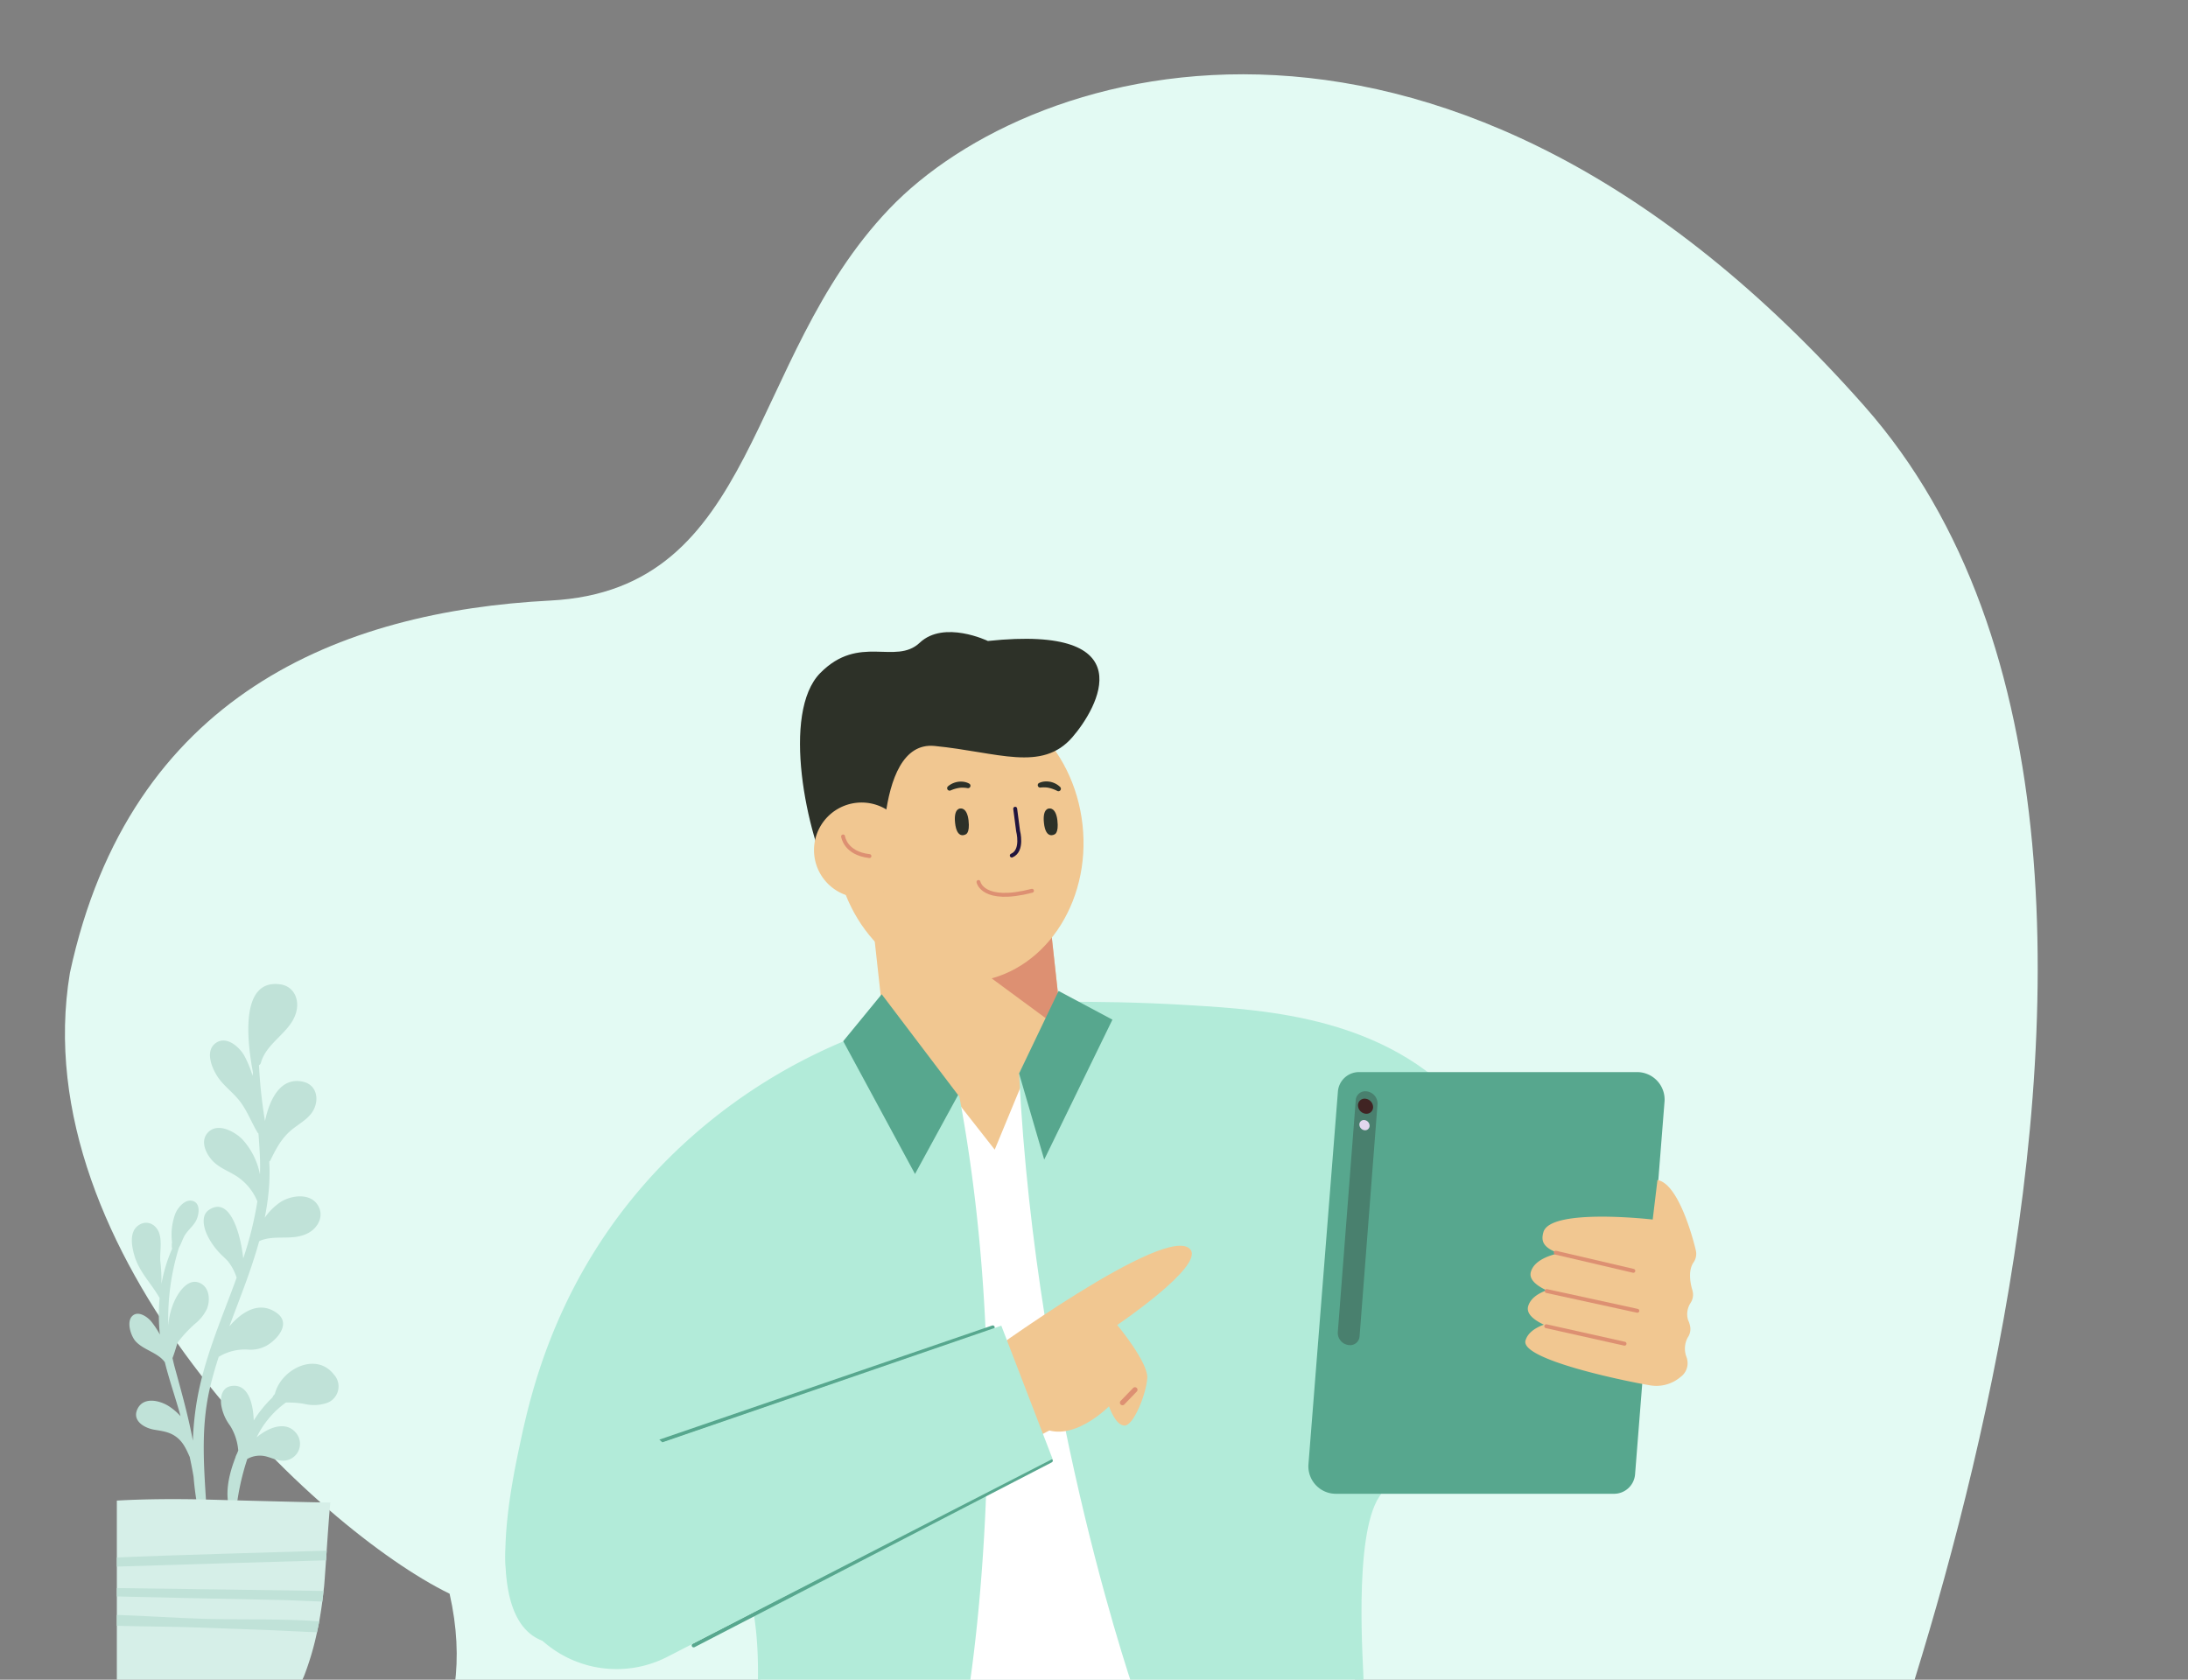 <svg xmlns="http://www.w3.org/2000/svg" xmlns:xlink="http://www.w3.org/1999/xlink" width="560" height="430" viewBox="0 0 560 430">
  <rect x="0" y="0" width="560" height="430" fill="#808080" stroke="none"/>
  <defs>
    <clipPath id="clip-path">
      <rect id="mask" width="560" height="430" transform="translate(640 2586)" fill="none"/>
    </clipPath>
  </defs>
  <g id="illust_640_main_03" transform="translate(-640 -2586)" clip-path="url(#clip-path)">
    <path id="shape" d="M44.035,499.535s88.968-20.362,73.418-88.82C83.912,394.4,8.29,323.7,20.278,251.765c15.37-71.318,69.474-92.53,122.963-95.3s49.8-61.481,86.689-100.215S373.675-13.22,479.544,106.669,468.6,499.535,468.6,499.535Z" transform="translate(637.618 2583.275)" fill="#e3faf3"/>
    <g id="flowerpot" transform="translate(669.901 2837.903)">
      <path id="패스_19110" data-name="패스 19110" d="M85.941,344.4c-2.053-2.944-6.668-2.271-9.329-.624a15.874,15.874,0,0,0-4.111,4.057c.306-1.546.574-3.1.77-4.662a.071.071,0,0,0,.052-.085.066.066,0,0,0-.031-.043,55.376,55.376,0,0,0,.45-7.331c-.005-.757-.048-1.511-.082-2.265a.783.783,0,0,0,.3-.331c1.42-2.875,2.7-5.4,5.153-7.547,1.8-1.581,4.365-2.84,5.666-4.944,1.753-2.838,1.159-6.79-2.478-7.61-5.591-1.259-8.5,4.187-9.731,10.084a126.934,126.934,0,0,1-1.54-14.334.827.827,0,0,0,.482-.555c1.517-5.642,8.466-8.1,9.243-14.017.388-2.946-1.2-5.684-4.294-6.108-10.751-1.479-8.229,15.859-6.975,22.568-.037.285-.068.571-.094.86a26.961,26.961,0,0,0-2.082-5.091c-1.307-2.394-4.9-5.525-7.674-3.04-2.467,2.207-.422,6.688,1.092,8.776,1.365,1.88,3.216,3.311,4.743,5.05,2.406,2.732,3.395,5.862,5.241,8.894a.383.383,0,0,0,.184.155c.178,2.319.337,4.637.406,6.972.036,1.184.023,2.361-.018,3.531a18.551,18.551,0,0,0-4.54-9.031c-1.974-1.971-6.2-4.279-8.689-1.808-2.3,2.285-.5,5.837,1.425,7.671,1.7,1.609,3.962,2.4,5.892,3.662a14.006,14.006,0,0,1,5.245,6.408A90.444,90.444,0,0,1,67,358.255c-.59-5.695-3.207-16.095-8.728-12.458-2.13,1.407-1.416,4.4-.555,6.349a17.858,17.858,0,0,0,3.262,4.736c.64.7,1.378,1.307,2.026,2a12.891,12.891,0,0,1,2.3,4.3c-.194.536-.382,1.077-.579,1.609-3.522,9.491-7.543,18.9-9.406,28.909A76.459,76.459,0,0,0,54.111,404.9c-1.174-6.284-2.9-12.4-4.637-18.756-.219-.8-.4-1.586-.576-2.376.516-1.293.873-2.65,1.312-3.985a33.053,33.053,0,0,1,4.47-4.814,10.964,10.964,0,0,0,3-3.742c.918-2.181.745-5.459-1.678-6.637-3-1.461-5.428,2.1-6.52,4.388a18.253,18.253,0,0,0-1.656,6.467,61.1,61.1,0,0,1,2.732-19.985c.651-1.063.919-2.279,1.633-3.352.813-1.218,1.993-2.158,2.7-3.453.759-1.387,1.286-4.333-.657-5.067-2.021-.762-4.021,1.686-4.636,3.257a15.573,15.573,0,0,0-.822,7.275,4.934,4.934,0,0,0-.01,1.5c.006.044.043.069.059.106a38.818,38.818,0,0,0-2.755,9.09,45.657,45.657,0,0,0-.306-6.019c-.108-2.2.449-4.838-.254-6.954-.745-2.247-3-3.489-5.126-2.193-2.636,1.607-1.965,5.339-1.255,7.809,1.238,4.305,4.37,7.2,6.466,10.936a47.837,47.837,0,0,0,.075,9.342,23.246,23.246,0,0,0-2.153-3.266c-1.015-1.274-3.494-3.02-5-1.39-1.42,1.535-.256,5.05.936,6.383,2.009,2.243,5.767,2.906,7.487,5.374,1.145,4.652,2.768,9.182,4.018,13.8a15.286,15.286,0,0,0-2.981-2.544c-2.337-1.491-6.417-2.488-7.994.6-1.56,3.053,1.632,4.954,4.208,5.4,2.027.352,3.843.529,5.572,1.777,1.855,1.338,2.649,3.208,3.549,5.216.36,1.706.7,3.4.98,5.092A75.888,75.888,0,0,0,56.314,426.5a.77.77,0,0,0,1.507-.2c-.554-11.839-2.084-23.134.649-34.868.63-2.7,1.4-5.348,2.249-7.978a12.872,12.872,0,0,1,7.762-1.842,8.348,8.348,0,0,0,5.618-1.781c2.47-1.9,4.732-5.286,1.484-7.616-4.363-3.135-8.837-.443-12.139,3.437,1.525-4.109,3.12-8.2,4.6-12.311,1.1-3.1,2.137-6.227,3.013-9.394.043-.059.092-.113.134-.171,4.027-1.717,8.467.083,12.405-2,2.7-1.427,4.256-4.637,2.357-7.359" transform="translate(-34.648 -288)" fill="#c0e2d8"/>
      <path id="패스_19111" data-name="패스 19111" d="M93.645,402.02c-4.577-6.121-13.676-1.461-15.2,4.88a5.013,5.013,0,0,0-.5.608.783.783,0,0,0-.069.231,30.66,30.66,0,0,0-4.829,5.931c-.165-4.47-1.445-9.362-5.6-8.842-2.484.308-2.976,2.649-2.743,4.784a12,12,0,0,0,2.284,5.381,14.056,14.056,0,0,1,2.093,6.375c-.108.248-.2.514-.311.768a5.981,5.981,0,0,0-.372.835.8.8,0,0,0-.025.143c-1.93,4.972-3.049,10.48-.827,14.84.238.467.843.184.892-.241a63.9,63.9,0,0,1,2.955-14.187,6.511,6.511,0,0,1,4.983-.608c1.9.533,3.65,1.537,5.67.779a4.313,4.313,0,0,0,2.2-6.308c-2.451-3.8-7.082-2.209-10.46.593.108-.206.2-.414.312-.621a23.537,23.537,0,0,1,7.171-8.28,25.535,25.535,0,0,1,4.591.318,10.6,10.6,0,0,0,5.837-.183,4.5,4.5,0,0,0,1.96-7.2" transform="translate(-38.003 -301.932)" fill="#c0e2d8"/>
      <path id="패스_19112" data-name="패스 19112" d="M88.87,439.646c-.108,0-.58,6.458-.973,12.317-.054.848-.126,1.678-.165,2.47-.248,3.427-.434,6.222-.506,6.781-.036.36-.083.7-.126,1.064-.113.918-.2,1.821-.325,2.723-.216,1.7-.486,3.372-.776,5.031-.18.939-.378,1.875-.579,2.816a72.464,72.464,0,0,1-3.192,10.891c-2.8,7.268-9.378,8.873-16.807,9.414-8.818.649-17.673-.343-26.365-1.93a29.575,29.575,0,0,1-4.865-1.281v-50.8c6.727-.379,13.507-.433,20.324-.324.827,0,26.494.739,34.354.827" transform="translate(-34.187 -306.897)" fill="#d6efe8"/>
      <path id="패스_19113" data-name="패스 19113" d="M86,474.279c-.18.938-.379,1.875-.58,2.815-3.715-.108-7.429-.36-11.093-.5q-9.874-.352-19.783-.722c-6.672-.248-13.526-.216-20.36-.433v-2.778c7.43.234,14.9.776,22.163.994,9.7.289,19.8-.073,29.648.631" transform="translate(-34.186 -311.144)" fill="#c0e2d8"/>
      <path id="패스_19114" data-name="패스 19114" d="M87.1,465.541c-.09.92-.2,1.821-.324,2.723-3.751-.126-7.5-.343-11.162-.414-7.106-.145-34.717-.722-41.423-.9V464.8c7,.072,49.665.7,52.91.739" transform="translate(-34.187 -310.16)" fill="#c0e2d8"/>
      <path id="패스_19115" data-name="패스 19115" d="M87.9,453.854c-.054.848-.126,1.678-.165,2.471-2.035.018-45.19,1.352-53.539,1.605V455.6c9.233-.469,52.784-1.713,53.7-1.749" transform="translate(-34.187 -308.787)" fill="#c0e2d8"/>
      <rect id="사각형_16446" data-name="사각형 16446" width="56.712" height="178.431" transform="translate(0.006)" fill="none"/>
    </g>
    <g id="green_man" data-name="green man" transform="translate(769.334 2747.813)">
      <g id="face" transform="translate(75.419)">
        <g id="neck" transform="translate(17.609 60.382)">
          <path id="패스_19124" data-name="패스 19124" d="M284.486,327.622h0c12.394-1.363,21.305-12.8,19.9-25.555l-5.281-48.033-44.882,4.935L259.506,307c1.4,12.751,12.586,21.984,24.98,20.62" transform="translate(-254.226 -254.034)" fill="#f1c791"/>
          <path id="패스_19125" data-name="패스 19125" d="M300.611,254.034l-34.4,12.828,38.961,28.7Z" transform="translate(-255.729 -254.034)" fill="#dd9072"/>
        </g>
        <path id="패스_19126" data-name="패스 19126" d="M244.335,243.578c2.227,20.26,18.207,35.126,35.692,33.2s29.853-19.9,27.626-40.164-18.207-35.127-35.692-33.2-29.853,19.9-27.625,40.165" transform="translate(-235.344 -187.287)" fill="#f1c791"/>
        <path id="hair" d="M242.59,250.05l12.867,1.412s-3.085-38.888,13.078-37.311,27.457,6.794,35.287-2.257c6.487-7.5,18.642-28.884-21.636-24.618,0,0-11.223-5.409-17.442.446s-15.481-2.349-25.46,7.75-3.717,41.127,3.305,54.578" transform="translate(-234.093 -185)" fill="#2d3128"/>
        <g id="ear" transform="translate(3.585 43.634)">
          <path id="패스_19128" data-name="패스 19128" d="M238.266,248.4a12.183,12.183,0,1,0,10.779-13.441A12.183,12.183,0,0,0,238.266,248.4" transform="translate(-238.192 -234.886)" fill="#f1c791"/>
          <path id="패스_19129" data-name="패스 19129" d="M246.7,244.811s.52,4.314,6.751,5.031" transform="translate(-239.259 -236.13)" fill="none" stroke="#dd9072" stroke-linecap="round" stroke-linejoin="round" stroke-width="1"/>
        </g>
        <g id="face-2" data-name="face" transform="translate(37.66 38.234)">
          <path id="패스_19130" data-name="패스 19130" d="M296.936,236.7l.742,5.7s1.35,5.035-1.613,6.289" transform="translate(-279.52 -229.714)" fill="none" stroke="#21143d" stroke-linecap="round" stroke-linejoin="round" stroke-width="1"/>
          <path id="패스_19131" data-name="패스 19131" d="M304.029,229.1a4.088,4.088,0,0,1,1.437-.373,5.262,5.262,0,0,1,1.439.087,5.432,5.432,0,0,1,1.346.488,4.985,4.985,0,0,1,1.136.823.63.63,0,0,1-.7,1.03l-.045-.021a8.854,8.854,0,0,0-2.066-.765,5.382,5.382,0,0,0-1.064-.135,7.206,7.206,0,0,0-1.04.036l-.116.013a.622.622,0,0,1-.329-1.184" transform="translate(-280.473 -228.712)" fill="#2d3128"/>
          <path id="패스_19132" data-name="패스 19132" d="M282.274,230.417a7.157,7.157,0,0,0-1.035-.1,5.287,5.287,0,0,0-1.071.066,8.892,8.892,0,0,0-2.111.631l-.045.018a.63.63,0,0,1-.631-1.073,4.977,4.977,0,0,1,1.187-.748,5.443,5.443,0,0,1,1.375-.4,5.3,5.3,0,0,1,1.441,0,4.109,4.109,0,0,1,1.41.464.623.623,0,0,1-.4,1.162Z" transform="translate(-277.15 -228.718)" fill="#2d3128"/>
          <path id="패스_19133" data-name="패스 19133" d="M286.318,258.138s1.022,5.53,13.693,2.256" transform="translate(-278.299 -232.4)" fill="none" stroke="#dd9072" stroke-linecap="round" stroke-linejoin="round" stroke-width="1"/>
          <path id="패스_19134" data-name="패스 19134" d="M282.14,243.273s-2.222,1.353-2.677-2.955c-.409-3.873,1.394-3.688,1.394-3.688s1.66-.332,2.052,3.048-.77,3.594-.77,3.594" transform="translate(-277.432 -229.704)" fill="#2d3128"/>
          <path id="패스_19135" data-name="패스 19135" d="M308.14,243.273s-2.222,1.353-2.676-2.955c-.409-3.873,1.394-3.688,1.394-3.688s1.66-.332,2.052,3.048-.77,3.594-.77,3.594" transform="translate(-280.691 -229.704)" fill="#2d3128"/>
        </g>
      </g>
      <path id="shirt" d="M404.489,341.545C383.1,314.014,359.724,304.229,349,300.631c-20.631-6.923-37.979-5.779-61.093-4.441L273.4,331.305l-24.3-30.969c-3.681.678-7.031,1.367-9.994,2.023-12.433,4.345-35.616,16.251-56.846,41.6-4.845,5.786-21.444,26.969-27.561,60.633-.8,4.392-11.294,45.964,2.3,52.212,6.689,3.075,20.807-1.4,45.935-9.187,1.445-.448,4.178-1.306,6.431,0,6.387,3.7,3.691,21.788,3.7,23.12H365.895l-7.35-88.527,38.789,12.962Z" transform="translate(-148.145 -198.809)" fill="#fff"/>
      <g id="jaket" transform="translate(0 91.869)">
        <path id="패스_19137" data-name="패스 19137" d="M241.836,301.512a140.5,140.5,0,0,0-53.424,34.058c-26.963,27.661-33.891,58.222-36.747,71.658-2.366,11.127-8.856,41.652,3.674,49.609,5.1,3.24,11.864,1.79,20.211,0,18.622-3.993,28.418-14.624,33.8-11.2,1.166.742,1.614,2.516,2.115,5.475,1.747,10.315.828,22.258.828,22.258h53.752s13.017-74.809-1.993-155Z" transform="translate(-147.867 -291.472)" fill="#b2ebd9"/>
        <path id="패스_19138" data-name="패스 19138" d="M246.738,303.016,256.589,291l19.548,25.8-11.024,20.211Z" transform="translate(-160.259 -290.154)" fill="#57a78e"/>
        <path id="패스_19139" data-name="패스 19139" d="M307.392,293.184c10.106,0,21.1.065,34.91.918,19.33,1.2,49.826,3.082,69.82,25.724,4.3,4.87,18.065,20.457,16.445,39.933-2.038,24.49-20.444,33.389-38.187,60.149-6.737,10.161-3.981,44.152-3.981,47.828l.918,4.593h-58.8s-25.963-73.05-30.317-160.77Z" transform="translate(-166.71 -290.428)" fill="#b2ebd9"/>
        <path id="패스_19140" data-name="패스 19140" d="M322.091,297.383l-13.78-7.35L298.2,311.163l6.431,22.049Z" transform="translate(-166.71 -290.033)" fill="#57a78e"/>
      </g>
      <g id="tablet" transform="translate(205.519 112.645)">
        <path id="패스_22266" data-name="패스 22266" d="M374.114,440.338H302.941a7.048,7.048,0,0,1-6.906-7.356l7.549-95.546a5.413,5.413,0,0,1,5.538-5.049H380.3a7.046,7.046,0,0,1,6.9,7.355l-7.548,95.547a5.414,5.414,0,0,1-5.538,5.049" transform="translate(-296.016 -332.387)" fill="#57a78e"/>
        <path id="패스_22267" data-name="패스 22267" d="M383.148,402.992h0a3.162,3.162,0,0,1-3.1-3.2l4.594-59.435A2.427,2.427,0,0,1,387.129,338a3.163,3.163,0,0,1,3.1,3.2l-4.594,59.436a2.427,2.427,0,0,1-2.486,2.36" transform="translate(-372.509 -333.092)" fill="#49806e"/>
        <path id="패스_22268" data-name="패스 22268" d="M385.22,342.238a1.691,1.691,0,0,1-1.859,1.785,2.2,2.2,0,0,1-2-2.065,1.69,1.69,0,0,1,1.858-1.785,2.2,2.2,0,0,1,2,2.065" transform="translate(-368.645 -333.364)" fill="#402423"/>
        <path id="패스_22269" data-name="패스 22269" d="M384.994,347.824a1.144,1.144,0,0,1-1.257,1.208,1.493,1.493,0,0,1-1.355-1.4,1.145,1.145,0,0,1,1.258-1.208,1.492,1.492,0,0,1,1.355,1.4" transform="translate(-369.312 -334.149)" fill="#e1d7ed"/>
      </g>
      <g id="lefthand" transform="translate(261.047 140.284)">
        <path id="패스_19142" data-name="패스 19142" d="M489.925,363.213a3.794,3.794,0,0,1-.51,3.207h.009c-1.622,2.212-.685,5.942-.421,6.854.022.068.039.125.053.176l.01.032h0c.029.107.045.182.045.182a3.8,3.8,0,0,1-.512,3.209h.011a5.186,5.186,0,0,0-.612,4.369l0,0a5.9,5.9,0,0,1,.43,1.206,3.792,3.792,0,0,1-.5,3.2h0a5.96,5.96,0,0,0-.385,4.93h0a4.556,4.556,0,0,1,.2.66,4.345,4.345,0,0,1-1.677,4.552,9.542,9.542,0,0,1-7.944,2.121c-6.6-1.115-33.138-6.619-31.743-11.45.558-1.936,2.406-3.213,4.687-4.057-2.758-1.309-4.535-2.886-4-4.731.558-1.936,2.406-3.213,4.687-4.057-2.758-1.309-4.535-2.885-4-4.731.747-2.587,3.8-3.992,7.112-4.763-4-1.47-4.568-3.091-3.9-5.411,1.8-6.251,27.971-3.219,27.971-3.219l1.211-10.108c5.886.938,9.785,17.827,9.785,17.827" transform="translate(-446.321 -345.386)" fill="#f1c791"/>
        <line id="선_42" data-name="선 42" x2="20.037" y2="4.477" transform="translate(5.369 37.415)" fill="none" stroke="#dd9072" stroke-linecap="round" stroke-linejoin="round" stroke-width="1"/>
        <line id="선_43" data-name="선 43" x2="23.208" y2="5.059" transform="translate(5.479 28.409)" fill="none" stroke="#dd9072" stroke-linecap="round" stroke-linejoin="round" stroke-width="1"/>
        <line id="선_44" data-name="선 44" x2="19.869" y2="4.643" transform="translate(7.794 18.595)" fill="none" stroke="#dd9072" stroke-linecap="round" stroke-linejoin="round" stroke-width="1"/>
      </g>
      <g id="righthand" transform="translate(121.389 157.096)">
        <path id="패스_19143" data-name="패스 19143" d="M286.651,393.745s48.568-35.644,54.01-28.086c3.17,4.4-18.786,19.238-18.786,19.238s7.924,9.551,7.69,13.545-3.465,12.209-5.812,12.209-3.991-4.931-3.991-4.931-7.975,8.134-15.259,6.181l-7.049,3.681Z" transform="translate(-286.651 -364.607)" fill="#f1c791"/>
        <path id="패스_19144" data-name="패스 19144" d="M328.359,410.624a.652.652,0,0,1-.469-1.106L331.1,406.2a.653.653,0,0,1,.938.908l-3.207,3.316a.647.647,0,0,1-.468.2" transform="translate(-291.797 -369.795)" fill="#dd9072"/>
      </g>
      <g id="arm" transform="translate(0.025 177.556)">
        <line id="선_45" data-name="선 45" x1="91.424" y2="47.309" transform="translate(48.176 34.55)" fill="none" stroke="#57a78e" stroke-linecap="round" stroke-linejoin="round" stroke-width="1"/>
        <line id="선_46" data-name="선 46" x1="85.156" y2="29.202" transform="translate(39.575 0.438)" fill="none" stroke="#57a78e" stroke-linecap="round" stroke-linejoin="round" stroke-width="1"/>
        <path id="패스_19145" data-name="패스 19145" d="M188.06,417.874,274.813,388l13.12,34.112-98.555,50.644a28.448,28.448,0,0,1-37.327-40.088l25.528-24.512Z" transform="translate(-147.896 -387.999)" fill="#b2ebd9"/>
      </g>
    </g>
  </g>
</svg>

